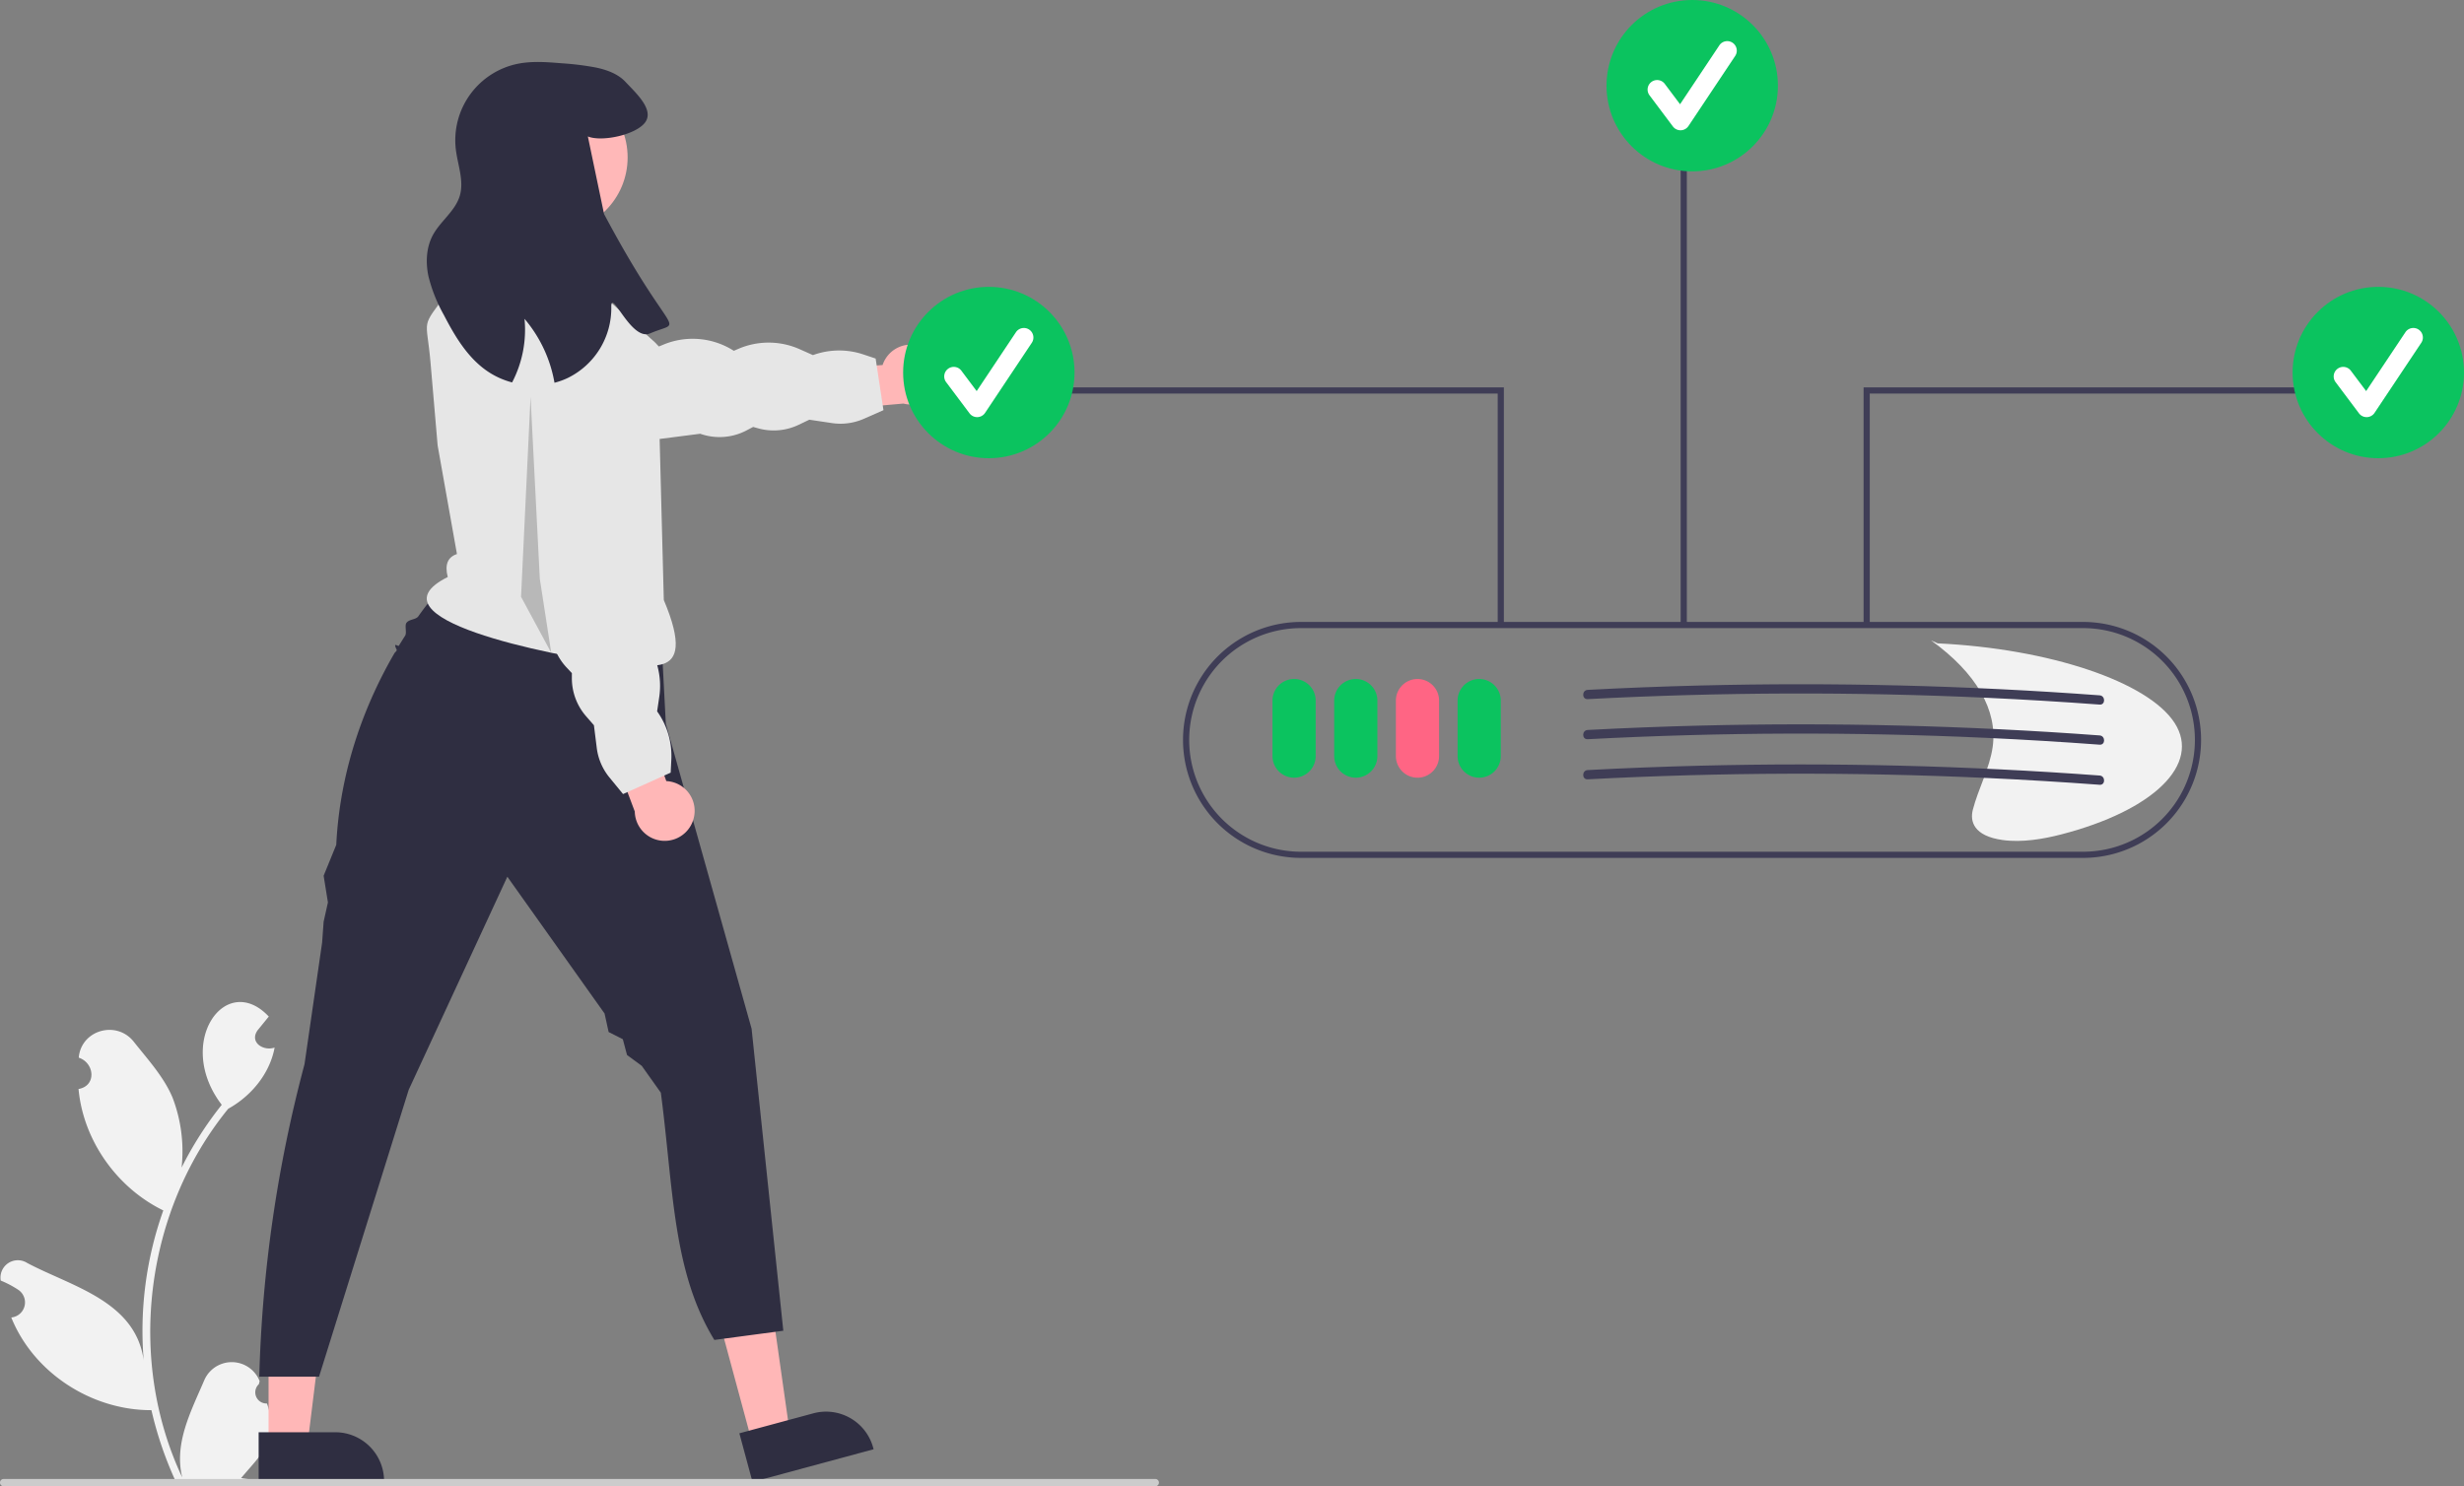 <svg xmlns="http://www.w3.org/2000/svg" data-name="Layer 1" width="798.704" height="481.873" viewBox="0 0 798.704 481.873" xmlns:xlink="http://www.w3.org/1999/xlink"><rect x="0" y="0" width="798.704" height="481.873" fill="#808080" stroke="none"/><path d="M287.178,664.086a3.613,3.613,0,0,1-2.619-6.263c.091-.362.156-.622.248-.984a9.707,9.707,0,0,0-17.997-.17c-4.282,10.023-9.825,20.4-7.068,31.44-18.206-38.585-12.015-86.582,14.891-119.58,7.437-4.097,13.465-11.376,15.034-19.827-3.681,1.247-8.27-1.747-5.502-5.624,1.2-1.482,2.411-2.952,3.61-4.434-13.982-14.89-30.641,8.512-15.251,28.609a115.847,115.847,0,0,0-13.011,20.352,48.709,48.709,0,0,0-2.908-22.624c-2.783-6.715-8.001-12.37-12.595-18.175-5.586-7.073-17.083-3.81-17.835,5.166,5.155,1.694,5.825,9.141-.072,10.16,1.545,16.698,12.453,32.043,27.478,39.366a116.299,116.299,0,0,0-6.355,48.611c-2.652-19.25-23.316-23.921-37.759-31.572a5.626,5.626,0,0,0-8.58,5.699,32.495,32.495,0,0,1,5.696,3.005,4.911,4.911,0,0,1-2.282,8.965c7.28,18.018,26.102,30.117,45.434,30.049a119.562,119.562,0,0,0,8.032,23.447h28.692c.103-.319.195-.648.288-.967a32.599,32.599,0,0,1-7.939-.473c7.026-8.319,12.46-12.563,8.371-24.177Z" transform="translate(-200.648 -209.064)" fill="#f2f2f2"/><polygon points="149.443 155.77 154.114 197.9 213.77 198.929 206.57 148.529 149.443 155.77" fill="#ffb7b7"/><polygon points="243.842 467.83 256.016 464.542 249.125 416.022 231.158 420.875 243.842 467.83" fill="#ffb7b7"/><path d="M440.312,673.758l23.974-6.476.001-0a15.827,15.827,0,0,1,19.405,11.152l.134.496L444.573,689.533Z" transform="translate(-200.648 -209.064)" fill="#2f2e41"/><polygon points="87.055 468.468 99.665 468.467 105.664 419.829 87.053 419.83 87.055 468.468" fill="#ffb7b7"/><path d="M284.486,673.415l24.833-.001h.001a15.827,15.827,0,0,1,15.826,15.826v.514l-40.66.002Z" transform="translate(-200.648 -209.064)" fill="#2f2e41"/><path d="M353.816,382.449l-8.494,15.289a102.113,102.113,0,0,0-9.092,11.164c-.786,1.092-3.018.896-3.855,2.137-.6.888.206,3.178-.412,4.141q-.994,1.547-2.01,3.22c-.248.409-2.047-1.401-.747,1.245.212.43-.49.83-.735,1.253-8.609,14.841-17.547,36.165-18.822,62.062l-4.095,10.033,1.392,8.642-1.392,6.259-.491,6.753-.769,5.316-4.94,34.139A437.551,437.551,0,0,0,284.693,655.407h19.371l29.067-93.022,31.972-69.081,31.515,44.351,1.318,5.999,4.604,2.336,1.356,5.114,4.788,3.531,6.175,8.69c4.099,31.065,3.73,57.964,17.348,80.161l22.351-2.98-10.286-97.941-27.798-98.875-2.815-53.836Z" transform="translate(-200.648 -209.064)" fill="#2f2e41"/><path d="M348.766,388.688,342.509,353.497l-2.297-26.79c-1.301-15.196-3.437-10.646,5.573-22.952l22.351-14.9h17.881l8.94,14.9,18.071,16.381c11.705,11.769,2.541,23.036,1.264,24.488l1.526,58.964c12.102,28.596-7.363,19.644-14.9,20.861-22.351-2.98-81.953-14.9-55.132-28.311C344.739,392.095,345.81,389.671,348.766,388.688Z" transform="translate(-200.648 -209.064)" fill="#e6e6e6"/><path d="M500.491,321.961a9.645,9.645,0,0,0-13.749,5.449l-21.98,1.617-2.275,13.597,31.009-2.719a9.697,9.697,0,0,0,6.996-17.943Z" transform="translate(-200.648 -209.064)" fill="#ffb7b7"/><path d="M487.021,342.045l-6.362,2.801a18.775,18.775,0,0,1-10.336,1.386l-7.332-1.094-3.461,1.653a18.775,18.775,0,0,1-13.15,1.138l-1.596-.447-2.164,1.136a18.775,18.775,0,0,1-15.001,1.073h0l-13.49,1.736-38.704-24.739a12.788,12.788,0,0,1-5.397-2.514,12.414,12.414,0,0,1,9.633-21.933l34.434,19.217,1.579-.657a24.764,24.764,0,0,1,22.354,1.694l.491.298,1.541-.659a24.764,24.764,0,0,1,19.804.146l4.302,1.915h0a24.764,24.764,0,0,1,16.33-.222l3.99,1.333Z" transform="translate(-200.648 -209.064)" fill="#e6e6e6"/><path d="M425.576,474.08a9.645,9.645,0,0,0-8.944-11.778L409.164,441.566l-13.708,1.464,10.956,29.136a9.697,9.697,0,0,0,19.163,1.914Z" transform="translate(-200.648 -209.064)" fill="#ffb7b7"/><path d="M402.609,466.505l-4.408-5.375a18.775,18.775,0,0,1-4.114-9.583l-.918-7.356-2.522-2.889a18.775,18.775,0,0,1-4.631-12.36l.001-1.657-1.677-1.779a18.775,18.775,0,0,1-5.067-14.16h0l-5.299-12.527-3.681-61.805-.723-12.731a12.788,12.788,0,0,1,.97-5.874,12.414,12.414,0,0,1,23.716,3.381l8.574,68.938,1.057,1.345a24.764,24.764,0,0,1,4.378,21.987l-.155.553,1.049,1.307a24.764,24.764,0,0,1,5.184,19.114l-.688,4.659h0a24.764,24.764,0,0,1,4.604,15.669l-.211,4.202Z" transform="translate(-200.648 -209.064)" fill="#e6e6e6"/><circle cx="179.139" cy="51.034" r="24.306" fill="#ffb8b8"/><path d="M396.447,278.425l-5.245-25.122c4.604,1.877,15.839-.581,18.655-4.679,2.816-4.098-3.084-9.417-6.482-13.038-2.444-2.593-5.975-3.859-9.447-4.604a91.009,91.009,0,0,0-11.205-1.401c-4.753-.387-9.566-.775-14.245.164A25.302,25.302,0,0,0,348.408,257.534c.611,5.051,2.727,10.177,1.267,15.049-1.49,4.947-6.258,8.166-8.717,12.71-2.146,3.993-2.369,8.821-1.445,13.261a50.02,50.02,0,0,0,5.007,12.621c3.487,6.72,7.465,13.47,13.604,17.881a25.822,25.822,0,0,0,8.523,3.993,36.811,36.811,0,0,0,4.023-20.622,43.503,43.503,0,0,1,9.715,20.727,23.116,23.116,0,0,0,4.485-1.639,25.188,25.188,0,0,0,13.932-22.753c-.209-6.735,6.358,11.043,12.546,8.404C422.851,312.26,418.879,320.677,396.447,278.425Z" transform="translate(-200.648 -209.064)" fill="#2f2e41"/><path d="M905.548,443.451c-8.602-13.342-40.581-24.086-76.804-25.803l-2.118-.944c14.627,10.556,21.593,22.595,19.951,34.481-.945,6.841-4.667,13.584-6.437,20.402-.973,3.747.25,8.501,9.631,9.817,6.343.89,13.341-.349,18.924-1.789C898.805,471.85,914.149,456.793,905.548,443.451Z" transform="translate(-200.648 -209.064)" fill="#f2f2f2"/><path d="M200.648,689.746a1.186,1.186,0,0,0,1.19,1.19h373.29a1.19,1.19,0,0,0,0-2.38h-373.29A1.187,1.187,0,0,0,200.648,689.746Z" transform="translate(-200.648 -209.064)" fill="#ccc"/><path d="M875.875,487.203h-253.5a38.25,38.25,0,0,1,0-76.5h253.5a38.25,38.25,0,1,1,0,76.5Zm-253.5-74.5a36.25,36.25,0,0,0,0,72.5h253.5a36.25,36.25,0,1,0,0-72.5Z" transform="translate(-200.648 -209.064)" fill="#3f3d56"/><path d="M620.125,461.203a7.008,7.008,0,0,1-7-7v-18a7,7,0,0,1,14,0v18A7.008,7.008,0,0,1,620.125,461.203Z" transform="translate(-200.648 -209.064)" fill="#0bc35f"/><path d="M640.125,461.203a7.008,7.008,0,0,1-7-7v-18a7,7,0,0,1,14,0v18A7.008,7.008,0,0,1,640.125,461.203Z" transform="translate(-200.648 -209.064)" fill="#0bc35f"/><path d="M660.125,461.203a7.008,7.008,0,0,1-7-7v-18a7,7,0,0,1,14,0v18A7.008,7.008,0,0,1,660.125,461.203Z" transform="translate(-200.648 -209.064)" fill="#ff6584"/><path d="M680.125,461.203a7.008,7.008,0,0,1-7-7v-18a7,7,0,0,1,14,0v18A7.008,7.008,0,0,1,680.125,461.203Z" transform="translate(-200.648 -209.064)" fill="#0bc35f"/><polygon points="487.477 202.64 485.477 202.64 485.477 127.597 342.82 127.597 342.82 125.597 487.477 125.597 487.477 202.64" fill="#3f3d56"/><circle cx="320.53" cy="120.78" r="27.78" fill="#0bc35f"/><path d="M517.388,344.302a3.089,3.089,0,0,1-2.472-1.236l-7.579-10.105a3.09,3.09,0,1,1,4.944-3.708l4.958,6.611,12.735-19.102a3.09,3.09,0,0,1,5.142,3.428l-15.158,22.736a3.091,3.091,0,0,1-2.485,1.375C517.446,344.301,517.417,344.302,517.388,344.302Z" transform="translate(-200.648 -209.064)" fill="#fff"/><polygon points="606.084 202.64 604.084 202.64 604.084 125.597 748.741 125.597 748.741 127.597 606.084 127.597 606.084 202.64" fill="#3f3d56"/><circle cx="770.924" cy="120.78" r="27.78" fill="#0bc35f"/><path d="M967.782,344.302a3.089,3.089,0,0,1-2.472-1.236l-7.579-10.105a3.09,3.09,0,1,1,4.944-3.708L967.634,335.863l12.735-19.102a3.09,3.09,0,0,1,5.142,3.428l-15.158,22.736a3.091,3.091,0,0,1-2.485,1.375C967.839,344.301,967.811,344.302,967.782,344.302Z" transform="translate(-200.648 -209.064)" fill="#fff"/><rect x="544.781" y="42.893" width="2" height="159.747" fill="#3f3d56"/><circle cx="548.53" cy="27.78" r="27.78" fill="#0bc35f"/><path d="M745.388,251.302a3.089,3.089,0,0,1-2.472-1.236l-7.579-10.105a3.09,3.09,0,1,1,4.944-3.708l4.958,6.611,12.735-19.102a3.09,3.09,0,0,1,5.142,3.428l-15.158,22.736a3.091,3.091,0,0,1-2.485,1.375C745.446,251.301,745.417,251.302,745.388,251.302Z" transform="translate(-200.648 -209.064)" fill="#fff"/><path d="M715.293,435.728q32.4-1.708,64.856-1.818,32.32-.104,64.618,1.39,18.254.844,36.479,2.199c1.926.143,1.917-2.858,0-3q-32.356-2.399-64.803-3.201-32.31-.793-64.633.011-18.268.455-36.518,1.42c-1.921.101-1.933,3.102,0,3Z" transform="translate(-200.648 -209.064)" fill="#3f3d56"/><path d="M715.293,448.728q32.4-1.708,64.856-1.818,32.32-.104,64.618,1.39,18.254.844,36.479,2.199c1.926.143,1.917-2.858,0-3q-32.356-2.399-64.803-3.201-32.31-.793-64.633.011-18.268.455-36.518,1.42c-1.921.101-1.933,3.102,0,3Z" transform="translate(-200.648 -209.064)" fill="#3f3d56"/><path d="M715.293,461.728q32.4-1.708,64.856-1.818,32.32-.104,64.618,1.39,18.254.844,36.479,2.199c1.926.143,1.917-2.858,0-3q-32.356-2.399-64.803-3.201-32.31-.793-64.633.011-18.268.455-36.518,1.42c-1.921.101-1.933,3.102,0,3Z" transform="translate(-200.648 -209.064)" fill="#3f3d56"/><polygon points="171.977 128.64 168.898 193.49 178.686 211.64 174.977 187.64 171.977 128.64" opacity="0.2"/></svg>